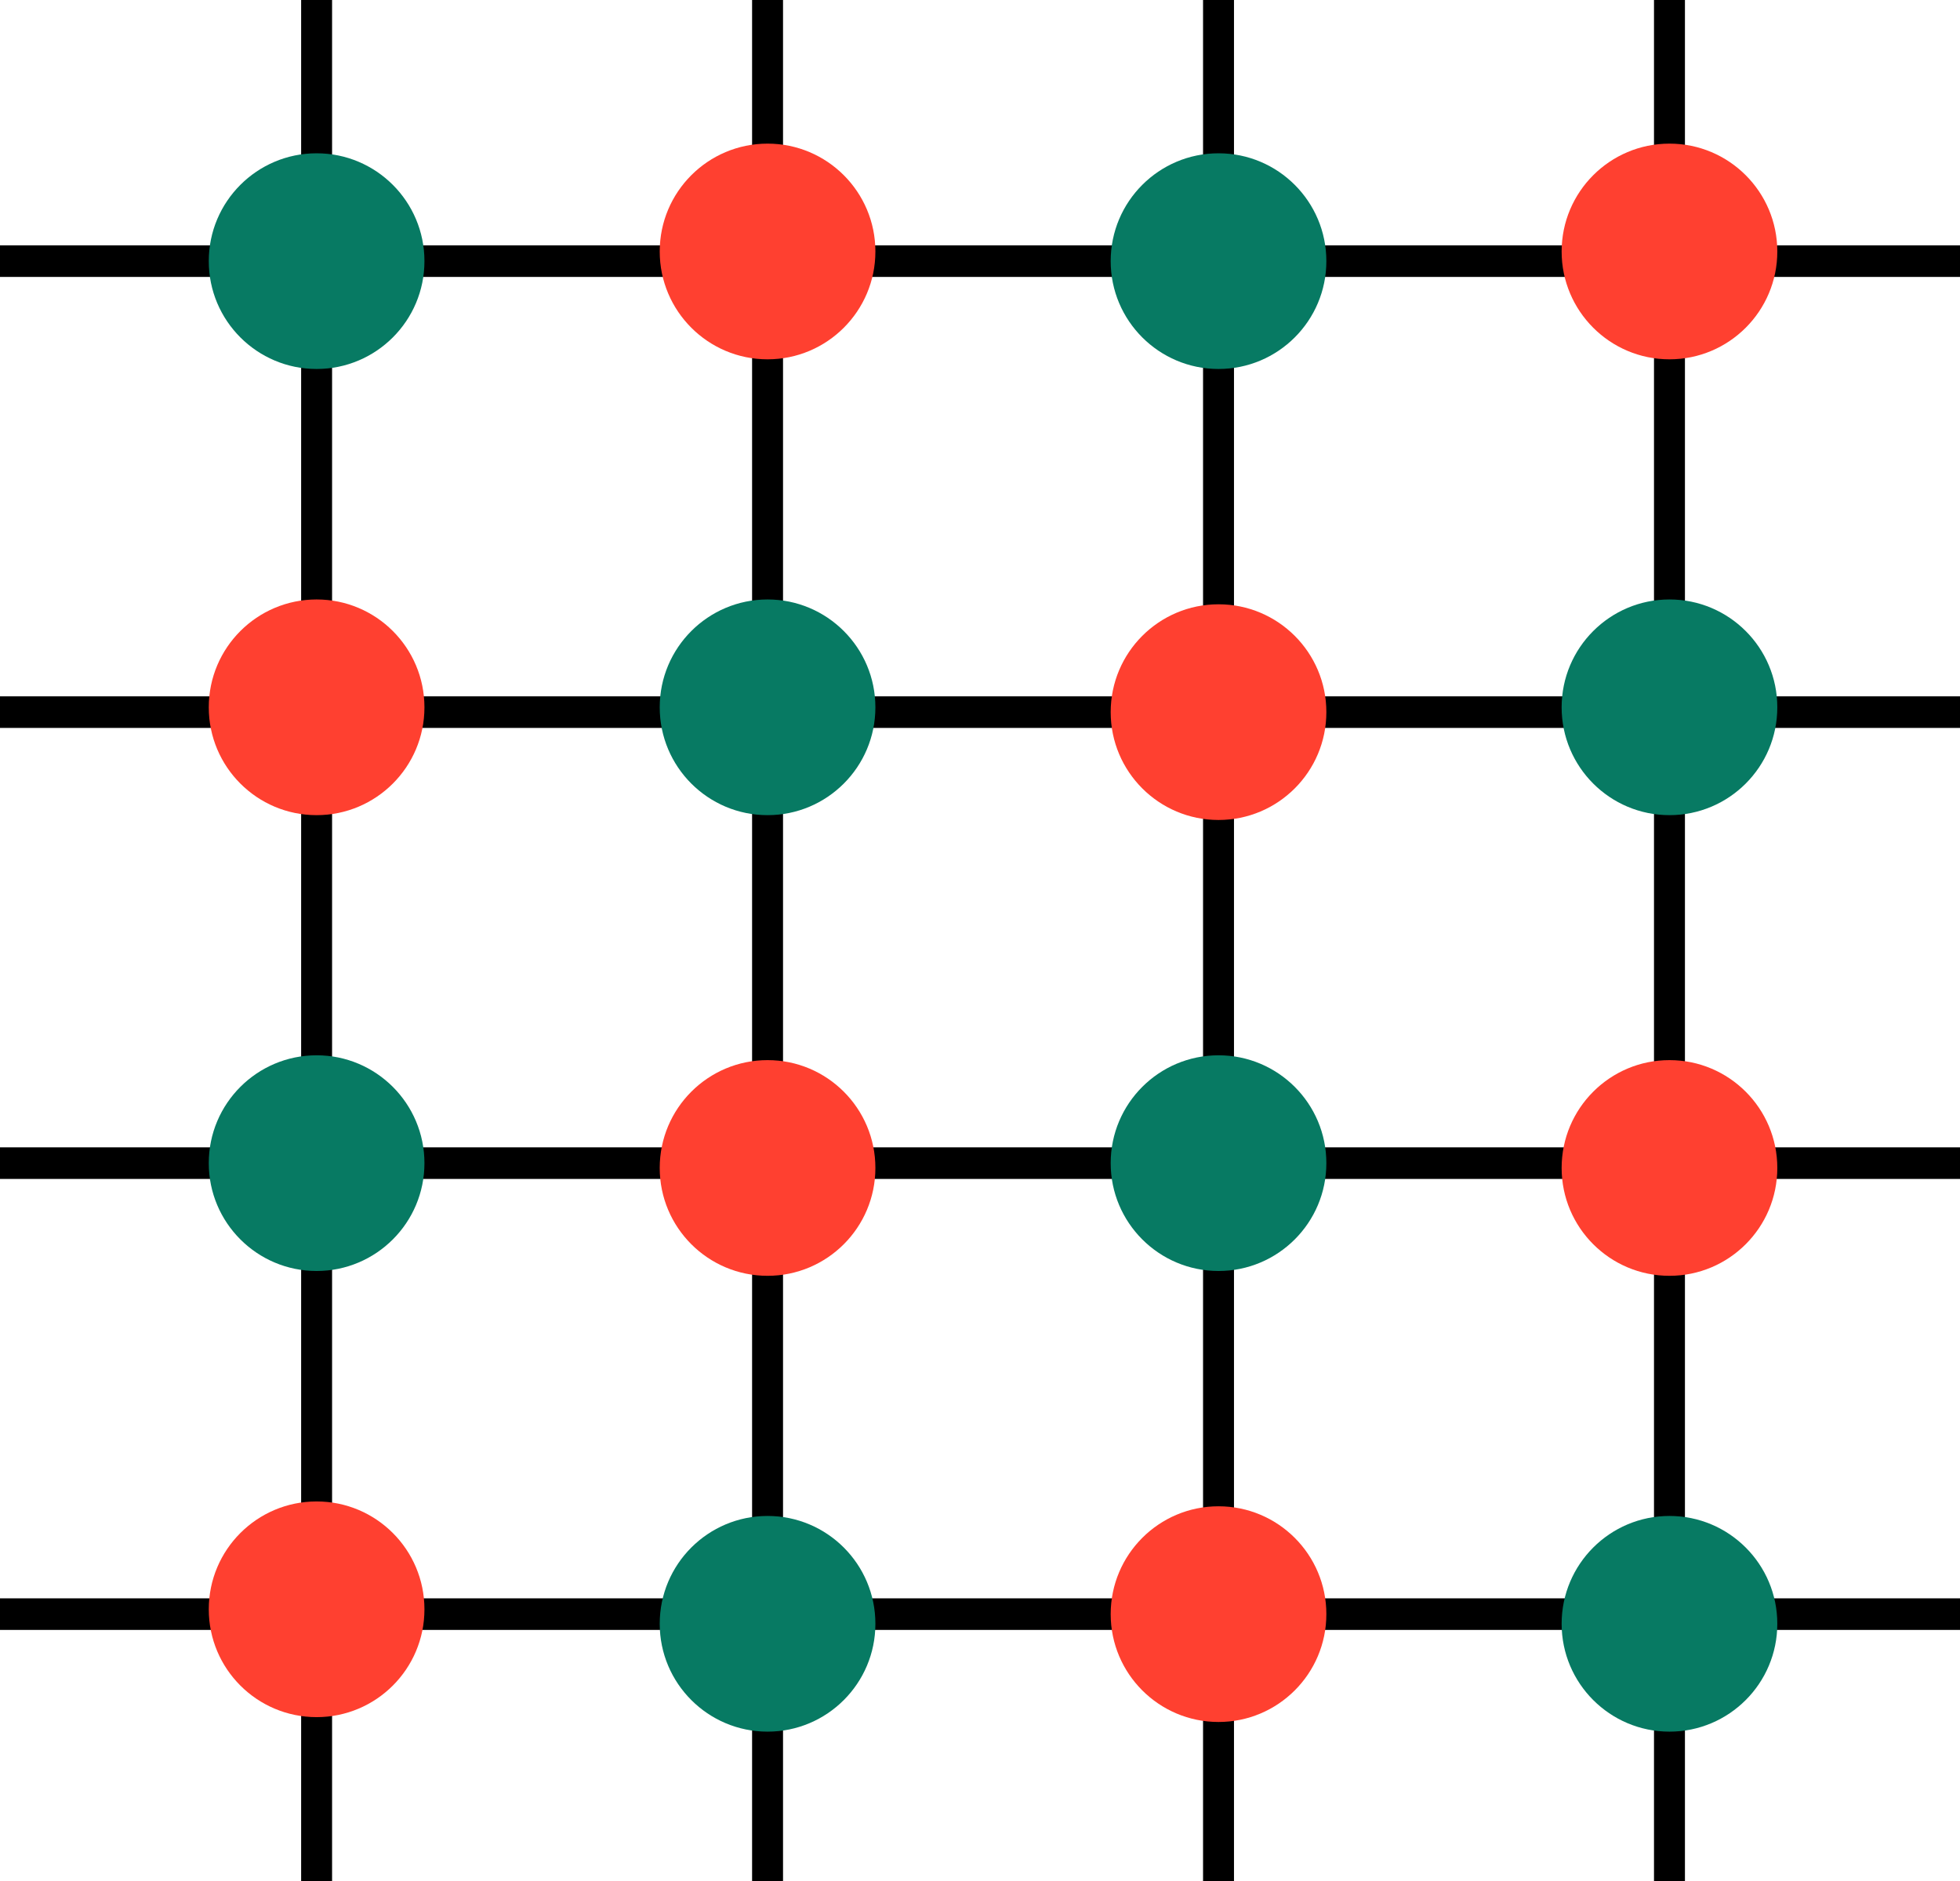 <?xml version="1.0" encoding="UTF-8" standalone="no"?>
<!-- Created with Inkscape (http://www.inkscape.org/) -->

<svg
   id="svg5"
   version="1.1"
   viewBox="0 0 114.997 110.362"
   height="110.362mm"
   width="114.997mm"
   inkscape:version="1.2.1 (9c6d41e410, 2022-07-14, custom)"
   sodipodi:docname="sublattice.svg"
   inkscape:export-filename="/home/kirito/storage/physics_notes/tight-binding model/sublattice.png"
   inkscape:export-xdpi="300"
   inkscape:export-ydpi="300"
   xmlns:inkscape="http://www.inkscape.org/namespaces/inkscape"
   xmlns:sodipodi="http://sodipodi.sourceforge.net/DTD/sodipodi-0.dtd"
   xmlns="http://www.w3.org/2000/svg"
   xmlns:svg="http://www.w3.org/2000/svg">
  <sodipodi:namedview
     id="namedview7"
     pagecolor="#505050"
     bordercolor="#eeeeee"
     borderopacity="1"
     inkscape:pageshadow="0"
     inkscape:pageopacity="0"
     inkscape:pagecheckerboard="0"
     inkscape:document-units="mm"
     showgrid="false"
     inkscape:zoom="0.82080138"
     inkscape:cx="245.49179"
     inkscape:cy="123.05047"
     inkscape:window-width="1916"
     inkscape:window-height="1048"
     inkscape:window-x="0"
     inkscape:window-y="28"
     inkscape:window-maximized="1"
     inkscape:current-layer="layer1"
     inkscape:object-paths="true"
     inkscape:snap-intersection-paths="true"
     inkscape:snap-smooth-nodes="false"
     inkscape:object-nodes="false"
     inkscape:snap-others="true"
     inkscape:snap-object-midpoints="true"
     inkscape:showpageshadow="2"
     inkscape:deskcolor="#505050" />
  <defs
     id="defs2">
    <inkscape:path-effect
       effect="spiro"
       id="path-effect13012"
       is_visible="true"
       lpeversion="1" />
    <inkscape:path-effect
       effect="spiro"
       id="path-effect13012-2"
       is_visible="true"
       lpeversion="1" />
    <inkscape:path-effect
       effect="spiro"
       id="path-effect13012-3"
       is_visible="true"
       lpeversion="1" />
    <inkscape:path-effect
       effect="spiro"
       id="path-effect13012-2-9"
       is_visible="true"
       lpeversion="1" />
    <inkscape:path-effect
       effect="spiro"
       id="path-effect13012-8"
       is_visible="true"
       lpeversion="1" />
    <inkscape:path-effect
       effect="spiro"
       id="path-effect13012-2-5"
       is_visible="true"
       lpeversion="1" />
    <inkscape:path-effect
       effect="spiro"
       id="path-effect13012-3-0"
       is_visible="true"
       lpeversion="1" />
    <inkscape:path-effect
       effect="spiro"
       id="path-effect13012-2-9-9"
       is_visible="true"
       lpeversion="1" />
  </defs>
  <g
     inkscape:label="Layer 1"
     inkscape:groupmode="layer"
     id="layer1"
     transform="translate(-57.997,-364.434)">
    <path
       style="fill:none;fill-opacity:0.6;stroke:#000000;stroke-width:1.853;stroke-dasharray:none;stroke-dashoffset:0;stroke-opacity:1"
       d="M 57.997,379.754 H 172.994"
       id="path13010"
       inkscape:path-effect="#path-effect13012"
       inkscape:original-d="m 57.997043,379.75396 c 38.180216,2.6e-4 76.665057,2.6e-4 114.997257,0" />
    <path
       style="fill:none;fill-opacity:0.6;stroke:#000000;stroke-width:1.853;stroke-dasharray:none;stroke-dashoffset:0;stroke-opacity:1"
       d="M 57.997,406.212 H 172.994"
       id="path13010-9"
       inkscape:path-effect="#path-effect13012-2"
       inkscape:original-d="m 57.997043,406.21231 c 38.180216,2.6e-4 76.665057,2.6e-4 114.997257,0" />
    <path
       style="fill:none;fill-opacity:0.6;stroke:#000000;stroke-width:1.853;stroke-dasharray:none;stroke-dashoffset:0;stroke-opacity:1"
       d="M 57.997,432.671 H 172.994"
       id="path13010-0"
       inkscape:path-effect="#path-effect13012-3"
       inkscape:original-d="m 57.997041,432.67066 c 38.180215,2.6e-4 76.665059,2.6e-4 114.997259,0" />
    <path
       style="fill:none;fill-opacity:0.6;stroke:#000000;stroke-width:1.853;stroke-dasharray:none;stroke-dashoffset:0;stroke-opacity:1"
       d="M 57.997,459.129 H 172.994"
       id="path13010-9-8"
       inkscape:path-effect="#path-effect13012-2-9"
       inkscape:original-d="m 57.997041,459.12901 c 38.180215,2.6e-4 76.665059,2.6e-4 114.997259,0" />
    <path
       style="fill:none;fill-opacity:0.6;stroke:#000000;stroke-width:1.815;stroke-dasharray:none;stroke-dashoffset:0;stroke-opacity:1"
       d="M 76.573,474.795 V 364.434"
       id="path13010-6"
       inkscape:path-effect="#path-effect13012-8"
       inkscape:original-d="m 76.572883,474.79541 c 2.6e-4,-36.64116 2.6e-4,-73.57466 0,-110.36166" />
    <path
       style="fill:none;fill-opacity:0.6;stroke:#000000;stroke-width:1.815;stroke-dasharray:none;stroke-dashoffset:0;stroke-opacity:1"
       d="M 103.031,474.795 V 364.434"
       id="path13010-9-3"
       inkscape:path-effect="#path-effect13012-2-5"
       inkscape:original-d="m 103.03124,474.79541 c 2.6e-4,-36.64116 2.6e-4,-73.57466 0,-110.36166" />
    <path
       style="fill:none;fill-opacity:0.6;stroke:#000000;stroke-width:1.815;stroke-dasharray:none;stroke-dashoffset:0;stroke-opacity:1"
       d="M 129.49,474.795 V 364.434"
       id="path13010-0-8"
       inkscape:path-effect="#path-effect13012-3-0"
       inkscape:original-d="m 129.48959,474.79542 c 2.6e-4,-36.64116 2.6e-4,-73.57467 0,-110.36167" />
    <path
       style="fill:none;fill-opacity:0.6;stroke:#000000;stroke-width:1.815;stroke-dasharray:none;stroke-dashoffset:0;stroke-opacity:1"
       d="M 155.948,474.795 V 364.434"
       id="path13010-9-8-5"
       inkscape:path-effect="#path-effect13012-2-9-9"
       inkscape:original-d="m 155.94794,474.79542 c 2.6e-4,-36.64116 2.6e-4,-73.57467 0,-110.36167" />
    <circle
       style="fill:#077a63;fill-opacity:1;stroke:none;stroke-width:7.594;stroke-miterlimit:4;stroke-dasharray:none;stroke-opacity:1"
       id="path2621-6-0-6"
       cx="76.573"
       cy="379.754"
       r="6.327" />
    <circle
       style="fill:#077a63;fill-opacity:1;stroke:none;stroke-width:7.594;stroke-miterlimit:4;stroke-dasharray:none;stroke-opacity:1"
       id="circle13161"
       cx="129.49"
       cy="379.754"
       r="6.327" />
    <circle
       style="fill:#077a63;fill-opacity:1;stroke:none;stroke-width:7.594;stroke-miterlimit:4;stroke-dasharray:none;stroke-opacity:1"
       id="circle13163"
       cx="129.49"
       cy="432.671"
       r="6.327" />
    <circle
       style="fill:#077a63;fill-opacity:1;stroke:none;stroke-width:7.594;stroke-miterlimit:4;stroke-dasharray:none;stroke-opacity:1"
       id="circle13161-1"
       cx="-405.929"
       cy="103.031"
       r="6.327"
       transform="rotate(-90)" />
    <circle
       style="fill:#077a63;fill-opacity:1;stroke:none;stroke-width:7.594;stroke-miterlimit:4;stroke-dasharray:none;stroke-opacity:1"
       id="circle13163-1"
       cx="-405.929"
       cy="155.948"
       r="6.327"
       transform="rotate(-90)" />
    <circle
       style="fill:#077a63;fill-opacity:1;stroke:none;stroke-width:7.594;stroke-miterlimit:4;stroke-dasharray:none;stroke-opacity:1"
       id="circle13165"
       cx="76.573"
       cy="432.671"
       r="6.327" />
    <circle
       style="fill:#077a63;fill-opacity:1;stroke:none;stroke-width:7.594;stroke-miterlimit:4;stroke-dasharray:none;stroke-opacity:1"
       id="circle13163-4"
       cx="155.948"
       cy="459.696"
       r="6.327" />
    <circle
       style="fill:#077a63;fill-opacity:1;stroke:none;stroke-width:7.594;stroke-miterlimit:4;stroke-dasharray:none;stroke-opacity:1"
       id="circle13165-7"
       cx="103.031"
       cy="459.696"
       r="6.327" />
    <circle
       style="fill:#ff4030;fill-opacity:1;stroke:none;stroke-width:7.594;stroke-miterlimit:4;stroke-dasharray:none;stroke-opacity:1"
       id="path2621-6-0-6-5"
       cx="76.573"
       cy="405.929"
       r="6.327" />
    <circle
       style="fill:#ff4030;fill-opacity:1;stroke:none;stroke-width:7.594;stroke-miterlimit:4;stroke-dasharray:none;stroke-opacity:1"
       id="circle13165-9"
       cx="76.573"
       cy="458.845"
       r="6.327" />
    <circle
       style="fill:#ff4030;fill-opacity:1;stroke:none;stroke-width:7.594;stroke-miterlimit:4;stroke-dasharray:none;stroke-opacity:1"
       id="path2621-6-0-6-5-8"
       cx="129.49"
       cy="406.212"
       r="6.327" />
    <circle
       style="fill:#ff4030;fill-opacity:1;stroke:none;stroke-width:7.594;stroke-miterlimit:4;stroke-dasharray:none;stroke-opacity:1"
       id="circle13165-9-4"
       cx="129.49"
       cy="459.129"
       r="6.327" />
    <circle
       style="fill:#ff4030;fill-opacity:1;stroke:none;stroke-width:7.594;stroke-miterlimit:4;stroke-dasharray:none;stroke-opacity:1"
       id="path2621-6-0-6-5-81"
       cx="-379.187"
       cy="103.031"
       r="6.327"
       transform="rotate(-90)" />
    <circle
       style="fill:#ff4030;fill-opacity:1;stroke:none;stroke-width:7.594;stroke-miterlimit:4;stroke-dasharray:none;stroke-opacity:1"
       id="circle13165-9-0"
       cx="-379.187"
       cy="155.948"
       r="6.327"
       transform="rotate(-90)" />
    <circle
       style="fill:#ff4030;fill-opacity:1;stroke:none;stroke-width:7.594;stroke-miterlimit:4;stroke-dasharray:none;stroke-opacity:1"
       id="path2621-6-0-6-5-81-3"
       cx="-432.954"
       cy="103.031"
       r="6.327"
       transform="rotate(-90)" />
    <circle
       style="fill:#ff4030;fill-opacity:1;stroke:none;stroke-width:7.594;stroke-miterlimit:4;stroke-dasharray:none;stroke-opacity:1"
       id="circle13165-9-0-0"
       cx="-432.954"
       cy="155.948"
       r="6.327"
       transform="rotate(-90)" />
  </g>
</svg>
